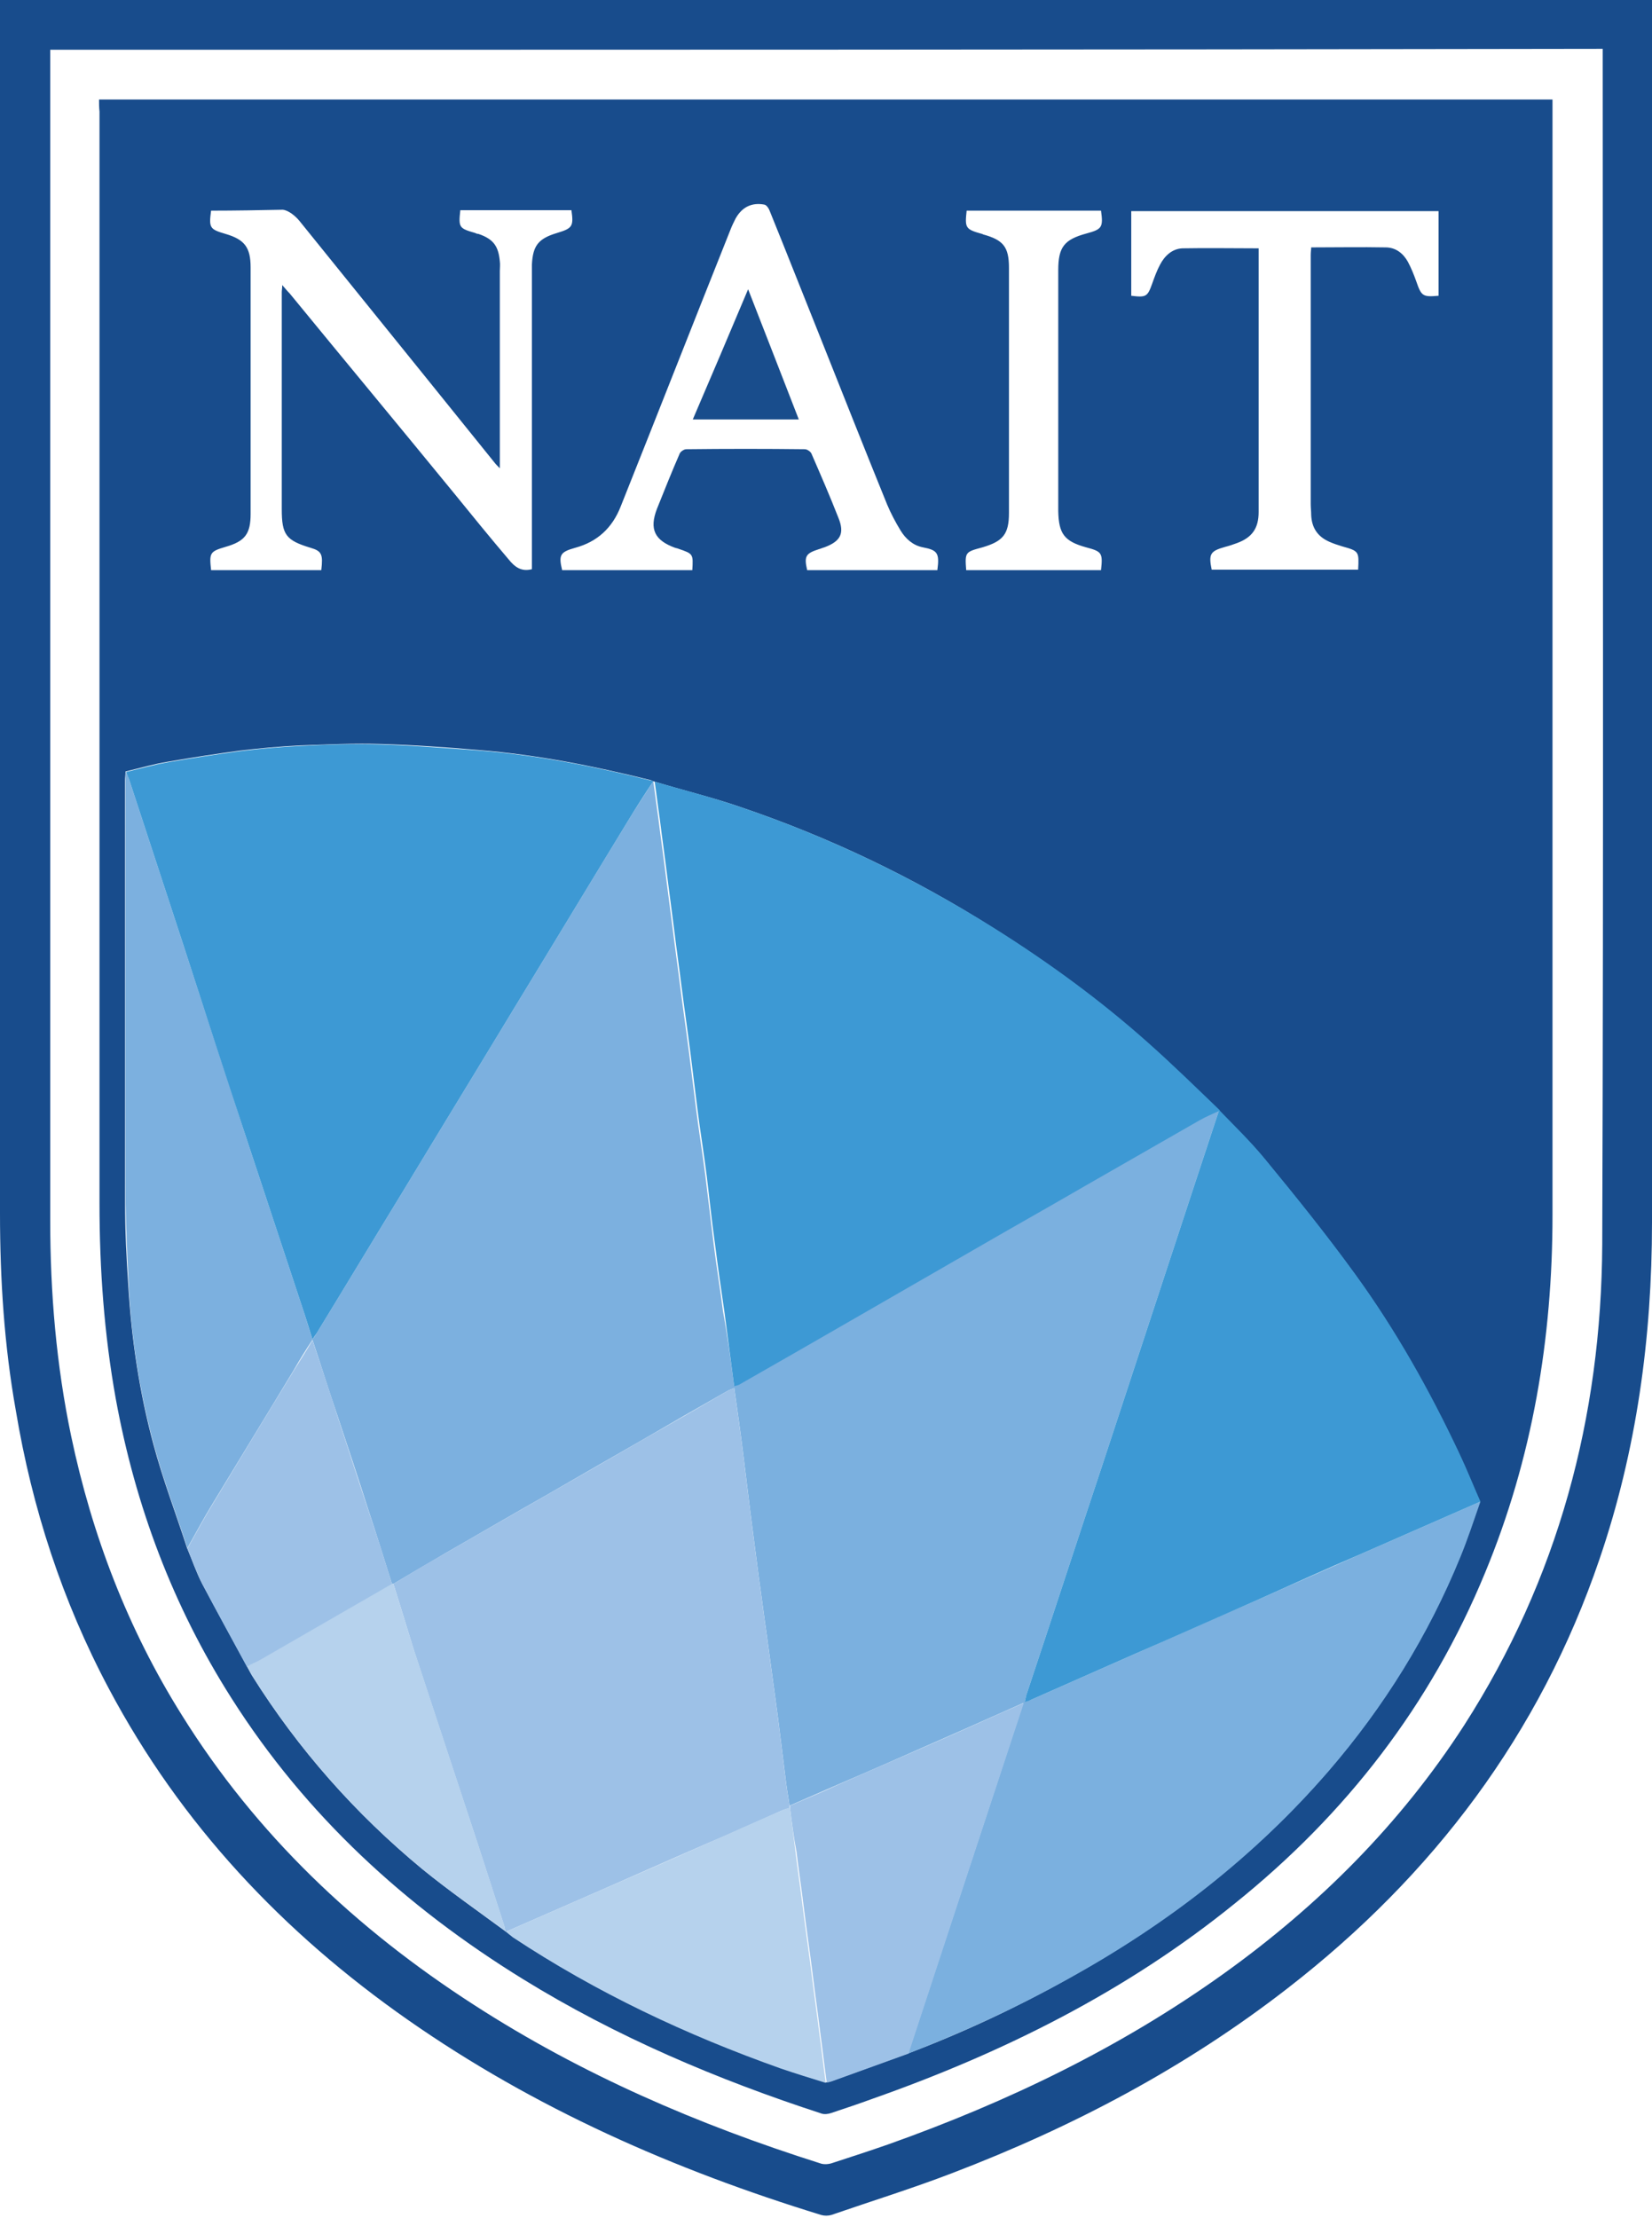 <?xml version="1.0" encoding="utf-8"?>
<!-- Generator: Adobe Illustrator 22.0.1, SVG Export Plug-In . SVG Version: 6.00 Build 0)  -->
<svg version="1.1" id="Layer_1" xmlns="http://www.w3.org/2000/svg" xmlns:xlink="http://www.w3.org/1999/xlink" x="0px" y="0px"
	 viewBox="0 0 355.3 476.9" style="enable-background:new 0 0 355.3 476.9;" xml:space="preserve">
<style type="text/css">
	.st0{fill:#184C8C;}
	.st1{fill:#7BB0DF;}
	.st2{fill:#7CB0DF;}
	.st3{fill:#3D99D4;}
	.st4{fill:#9DC1E7;}
	.st5{fill:#B6D2ED;}
	.st6{fill:#194D8C;}
</style>
<g>
	<path class="st0" d="M0,0c118.5,0,236.8,0,355.3,0c0,0.7,0,1.3,0,1.9c0,87,0,174,0,261c0,24.7-3.3,49-11.3,72.4
		c-12.8,37.6-35.8,68-67,92.2c-22,17.1-46.3,29.9-72.2,39.8c-8.6,3.3-17.3,6-26,9c-0.7,0.2-1.5,0.2-2.2,0
		c-31.6-9.7-61.6-22.9-88.8-41.9c-26.9-18.8-48.9-42.1-64.4-71.3c-10-18.8-16.5-38.8-20-59.8C0.9,289.3,0,275.1,0,260.9
		C0,174.7,0,88.6,0,2.5C0,1.7,0,1,0,0z M10.8,10.7c0,0.7,0,1.4,0,2c0,83.2,0,166.5,0,249.7c0,15.6,1.3,31.1,4.5,46.4
		c4.5,21.4,12.2,41.5,23.8,60c16,25.7,37.5,46,62.8,62.3c23.2,15,48.3,25.8,74.5,34.1c0.8,0.3,1.9,0.2,2.7-0.1c4-1.3,8-2.6,12-4
		c25.6-9.1,49.9-20.8,72.1-36.7c20.5-14.7,38-32.2,51.7-53.4c20.2-31.5,29.5-66.2,29.7-103.4c0.3-85.1,0.1-170.1,0.1-255.2
		c0-0.6,0-1.2,0-1.9C233.2,10.7,122.1,10.7,10.8,10.7z"/>
	<path class="st0" d="M21.3,21.4c104.2,0,208.3,0,312.6,0c0,0.7,0,1.3,0,1.9c0,79.3,0,158.7,0,238c0,26.5-4.3,52.3-14.5,76.9
		c-11.7,28.4-29.9,51.9-53.8,71.1c-23.3,18.9-49.8,32.1-77.9,42c-3,1.1-6,2.1-9,3.1c-0.6,0.2-1.4,0.3-2,0.1
		c-22.4-7.3-44.1-16.5-64.2-28.9c-25.3-15.6-46.7-35.2-62.7-60.4c-12.6-19.8-20.7-41.4-24.9-64.4c-2.5-13.9-3.5-27.9-3.5-42
		c0-78.3,0-156.6,0-234.8C21.3,23.1,21.3,22.3,21.3,21.4z M53.1,358.3c0.4,0.7,0.7,1.3,1.1,2c9.9,15.8,22.2,29.7,36.6,41.6
		c5.8,4.7,11.9,9,17.9,13.4c0,0,0.1,0,0.1,0c0.5,0.4,1,0.8,1.5,1.2c18,11.9,37.4,21,57.6,28.2c3.2,1.1,6.5,2.1,9.7,3.1
		c0.3-0.1,0.7,0,1-0.2c5.6-2,11.1-4,16.6-6c11.9-4.5,23.4-9.9,34.5-16.1c21.2-11.8,40.1-26.3,56-44.7c11.9-13.8,21.4-29.1,28.3-46
		c1.6-3.9,2.9-7.9,4.3-11.9c-1.5-3.4-2.9-6.9-4.5-10.3c-6.4-13.5-13.7-26.6-22.5-38.7c-6.1-8.4-12.7-16.5-19.2-24.5
		c-3.1-3.8-6.7-7.1-10-10.7c0,0,0,0,0,0c-5.2-4.9-10.2-9.9-15.5-14.6c-10.3-9.1-21.3-17.2-32.9-24.5c-17.2-10.9-35.4-19.6-54.6-26.1
		c-6.1-2.1-12.4-3.6-18.6-5.5l0,0c-0.3-0.1-0.5-0.3-0.8-0.3c-12.1-3-24.2-5.4-36.6-6.4c-7-0.6-14-1.1-21.1-1.3
		c-5.8-0.2-11.6,0.1-17.5,0.3c-4.3,0.2-8.5,0.6-12.8,1.1c-5.2,0.7-10.4,1.5-15.6,2.4c-3.1,0.5-6.1,1.4-9.1,2.1
		c0,0.6-0.1,1.3-0.1,1.9c0,30.3,0,60.6,0,90.8c0,6,0.3,12,0.7,18c0.7,11.5,2.4,22.9,5.4,34c2,7.5,4.8,14.8,7.2,22.2
		c1.1,2.6,2,5.3,3.3,7.8C46.7,346.6,49.9,352.4,53.1,358.3z M45.4,45.3c-0.5,3.7-0.3,4,3.1,5c4.1,1.2,5.4,2.9,5.4,7.2
		c0,17.7,0,35.4,0,53c0,4.3-1.2,5.9-5.4,7.1c-3.4,1-3.5,1.3-3.1,5c7.9,0,15.8,0,23.7,0c0.4-3.4,0.1-4.1-2.3-4.8
		c-5.3-1.6-6.2-2.8-6.2-8.3c0-15.6,0-31.1,0-46.7c0-0.4,0.1-0.8,0.1-1.5c0.7,0.8,1.1,1.3,1.6,1.8C74.1,77.5,85.9,91.7,97.6,106
		c3.9,4.8,7.8,9.6,11.8,14.3c1.3,1.6,2.7,2.7,5,2.1c0-0.8,0-1.5,0-2.2c0-20.3,0-40.5,0-60.8c0-0.8,0-1.7,0-2.5
		c0.2-4.1,1.4-5.6,5.4-6.8c3.3-1,3.6-1.4,3.1-4.9c-8,0-15.9,0-23.9,0c-0.4,3.7-0.3,3.9,3.2,4.9c0.2,0.1,0.4,0.2,0.7,0.2
		c3.2,1.1,4.3,2.6,4.6,5.9c0.1,0.7,0,1.4,0,2.1c0,13.5,0,27,0,40.5c0,0.5,0,1,0,1.9c-0.6-0.6-0.9-0.9-1.2-1.3
		c-5-6.2-10-12.4-15-18.6c-9-11.1-17.9-22.2-26.9-33.3c-0.9-1.1-2.4-2.3-3.6-2.4C55.8,45.2,50.6,45.3,45.4,45.3z M201.6,122.6
		c0.5-3.7,0-4.3-3.1-4.9c-2.1-0.4-3.7-1.8-4.8-3.6c-1.1-1.8-2.1-3.7-2.9-5.6c-4.8-11.8-9.5-23.7-14.2-35.5
		c-3.7-9.2-7.3-18.4-11-27.5c-0.2-0.6-0.7-1.4-1.2-1.5c-2.7-0.5-4.8,0.5-6.2,3c-0.4,0.8-0.8,1.6-1.1,2.4
		c-7.9,19.8-15.7,39.7-23.6,59.5c-1.8,4.6-5,7.6-9.8,8.9c-3.2,0.9-3.6,1.5-2.8,4.8c9.3,0,18.7,0,28,0c0.2-3.5,0.2-3.5-3-4.6
		c-0.2-0.1-0.4-0.1-0.7-0.2c-4.4-1.6-5.6-4-3.9-8.4c1.6-4,3.2-8,4.9-11.9c0.2-0.4,0.9-0.9,1.4-0.9c8.5-0.1,17-0.1,25.5,0
		c0.5,0,1.2,0.5,1.4,0.9c2,4.6,4,9.2,5.8,13.8c1.4,3.4,0.5,5.1-3,6.4c-0.4,0.1-0.8,0.3-1.2,0.4c-2.8,0.9-3.2,1.5-2.5,4.5
		C183,122.6,192.2,122.6,201.6,122.6z M309.4,63.6c0-6.2,0-12.2,0-18.2c-22.1,0-44,0-66.1,0c0,6.1,0,12.2,0,18.2
		c3.2,0.4,3.5,0.2,4.5-2.6c0.5-1.4,1-2.8,1.7-4.1c1-1.9,2.6-3.4,4.8-3.5c5.4-0.1,10.8,0,16.4,0c0,0.6,0,1.2,0,1.8
		c0,12.1,0,24.2,0,36.2c0,6.2,0,12.5,0,18.7c0,3.5-1.4,5.5-4.7,6.7c-0.8,0.3-1.7,0.6-2.5,0.8c-3.2,0.9-3.6,1.5-2.9,4.9
		c10.5,0,21,0,31.5,0c0.2-3.9,0.2-4-3.4-5c-1-0.3-1.9-0.6-2.8-1c-2.5-1.1-3.8-3-3.9-5.8c0-0.8-0.1-1.5-0.1-2.3c0-17.9,0-35.7,0-53.6
		c0-0.6,0.1-1.1,0.1-1.6c5.4,0,10.7-0.1,16,0c2.2,0,3.8,1.3,4.8,3.1c0.7,1.3,1.3,2.8,1.8,4.2C305.7,63.7,306,63.9,309.4,63.6z
		 M207.8,122.6c9.7,0,19.4,0,29,0c0.4-3.7,0.2-4-3.2-4.9c-4.7-1.3-5.9-2.9-6-7.8c0-17.3,0-34.5,0-51.8c0-5,1.3-6.6,6.1-7.9
		c3.3-0.9,3.6-1.3,3.1-4.9c-9.6,0-19.2,0-28.9,0c-0.4,3.7-0.3,4,3.3,5c0.1,0,0.1,0,0.2,0.1c4.4,1.2,5.6,2.7,5.6,7.2
		c0,17.6,0,35.1,0,52.7c0,4.6-1.3,6.1-5.7,7.4C207.6,118.7,207.5,118.7,207.8,122.6z"/>
	<path class="st1" d="M318.4,322.9c-1.4,4-2.7,8-4.3,11.9c-6.9,16.9-16.4,32.2-28.3,46c-15.9,18.4-34.8,33-56,44.7
		c-11.1,6.2-22.6,11.5-34.5,16.1c8.2-25,16.5-50,24.8-75.4c-5.9,2.6-11.4,5.1-16.9,7.5c-7.7,3.4-15.4,6.8-23.1,10.1
		c-3.4,1.5-6.9,3-10.3,4.5c-0.2-1.6-0.5-3.1-0.7-4.7c-0.6-4.8-1.2-9.6-1.8-14.4c-0.8-5.9-1.6-11.8-2.4-17.7
		c-0.6-4.1-1.1-8.2-1.7-12.3c-0.6-4.6-1.2-9.3-1.8-13.9c-0.5-4.1-1-8.1-1.5-12.2c-0.6-4.9-1.3-9.8-2-14.7c0-0.1,0-0.3,0-0.4
		c0.3-0.1,0.6-0.1,0.8-0.3c8.4-4.8,16.7-9.6,25.1-14.4c8.3-4.8,16.7-9.6,25-14.4c8.1-4.7,16.3-9.3,24.4-14
		c8.2-4.7,16.4-9.5,24.6-14.1c1.4-0.8,2.9-1.4,4.4-2.1c0,0,0,0,0,0c-2,6.1-4,12.1-6,18.2c-6.4,19.5-12.8,38.9-19.2,58.4
		c-5.4,16.2-10.7,32.5-16.1,48.7c-0.2,0.6-0.3,1.2-0.5,2c0.7-0.3,1.1-0.4,1.4-0.5c7.5-3.3,14.9-6.6,22.4-9.9
		c8.9-3.9,17.8-7.9,26.8-11.8c7.1-3.2,14.3-6.3,21.4-9.5C301.1,330.5,309.7,326.7,318.4,322.9z"/>
	<path class="st2" d="M157.9,298.1c0,0.1,0,0.3,0,0.4c-0.5,0.2-1.1,0.4-1.6,0.7c-6,3.4-11.9,6.8-17.9,10.3
		c-6.8,3.9-13.6,7.8-20.5,11.8c-7.4,4.2-14.8,8.5-22.1,12.7c-3.8,2.2-7.5,4.4-11.2,6.6c-0.1,0-0.2,0-0.3,0
		c-1.7-5.4-3.4-10.9-5.2-16.3c-2.1-6.6-4.3-13.2-6.5-19.8c-1.8-5.3-3.5-10.7-5.4-16.4c-1.5,2.3-2.8,4.4-4,6.5
		c-5.8,9.6-11.7,19.2-17.5,28.8c-1.9,3.1-3.6,6.3-5.4,9.5c-2.4-7.4-5.2-14.7-7.2-22.2c-3-11.1-4.8-22.5-5.4-34c-0.3-6-0.6-12-0.7-18
		c-0.1-30.3,0-60.6,0-90.8c0-0.6,0-1.3,0.1-1.9c0.2,0.5,0.5,0.9,0.6,1.4c3.9,11.9,7.8,23.8,11.7,35.7c4.5,13.9,9.1,27.8,13.6,41.7
		c4.2,12.7,8.4,25.4,12.6,38.1c0.5,1.6,1,3.3,1.6,5.1c0.5-0.6,0.7-1,0.9-1.3c6.3-10.3,12.5-20.6,18.8-30.9
		c7.8-12.9,15.7-25.8,23.5-38.7c8.3-13.6,16.5-27.2,24.8-40.8c1.7-2.8,3.5-5.5,5.3-8.3c0,0,0,0,0,0c0.4,2.7,0.7,5.3,1.1,8
		c0.5,4.1,1.1,8.2,1.6,12.3c0.5,3.9,1,7.8,1.5,11.6c0.5,4.1,1.1,8.2,1.6,12.3c0.6,4.7,1.3,9.5,1.9,14.2c0.5,4,1,8,1.5,12
		c0.6,4.8,1.4,9.6,2,14.4c0.6,4.9,1.2,9.9,1.8,14.8c0.6,4.8,1.4,9.6,2,14.4C156.5,287.4,157.2,292.8,157.9,298.1z"/>
	<path class="st3" d="M157.9,298.1c-0.7-5.3-1.4-10.7-2.1-16c-0.7-4.8-1.4-9.6-2-14.4c-0.7-4.9-1.2-9.9-1.8-14.8
		c-0.6-4.8-1.4-9.6-2-14.4c-0.5-4-1-8-1.5-12c-0.6-4.8-1.3-9.5-1.9-14.2c-0.5-4.1-1.1-8.2-1.6-12.3c-0.5-3.9-1-7.8-1.5-11.6
		c-0.5-4.1-1.1-8.2-1.6-12.3c-0.4-2.7-0.7-5.3-1.1-8c6.2,1.8,12.5,3.4,18.6,5.5c19.2,6.5,37.4,15.3,54.6,26.1
		c11.6,7.3,22.7,15.4,32.9,24.5c5.3,4.7,10.4,9.7,15.5,14.6c-1.5,0.7-3,1.3-4.4,2.1c-8.2,4.7-16.4,9.4-24.6,14.1
		c-8.1,4.7-16.3,9.3-24.4,14c-8.3,4.8-16.7,9.6-25,14.4c-8.3,4.8-16.7,9.6-25.1,14.4C158.4,298,158.1,298,157.9,298.1z"/>
	<path class="st3" d="M140.5,168c-1.8,2.7-3.6,5.5-5.3,8.3c-8.3,13.6-16.5,27.2-24.8,40.8c-7.8,12.9-15.7,25.8-23.5,38.7
		c-6.3,10.3-12.5,20.6-18.8,30.9c-0.2,0.3-0.5,0.7-0.9,1.3c-0.6-1.9-1.1-3.5-1.6-5.1c-4.2-12.7-8.4-25.4-12.6-38.1
		c-4.6-13.9-9.1-27.8-13.6-41.7c-3.9-11.9-7.8-23.8-11.7-35.7c-0.2-0.5-0.4-1-0.6-1.4c3-0.7,6.1-1.6,9.1-2.1
		c5.2-0.9,10.4-1.7,15.6-2.4c4.2-0.5,8.5-0.9,12.8-1.1c5.8-0.3,11.6-0.5,17.5-0.3c7,0.2,14.1,0.8,21.1,1.3c12.4,1,24.6,3.4,36.6,6.4
		C140,167.7,140.2,167.9,140.5,168z"/>
	<path class="st4" d="M84.6,340.6c3.7-2.2,7.4-4.5,11.2-6.6c7.4-4.3,14.8-8.5,22.1-12.7c6.8-3.9,13.6-7.8,20.5-11.8
		c6-3.4,11.9-6.8,17.9-10.3c0.5-0.3,1.1-0.5,1.6-0.7c0.7,4.9,1.4,9.8,2,14.7c0.5,4,1,8.1,1.5,12.2c0.6,4.6,1.2,9.3,1.8,13.9
		c0.6,4.1,1.1,8.2,1.7,12.3c0.8,5.9,1.6,11.8,2.4,17.7c0.6,4.8,1.2,9.6,1.8,14.4c0.2,1.6,0.5,3.1,0.7,4.7c0,0.1,0,0.2,0,0.4
		c-0.6,0.2-1.2,0.3-1.8,0.6c-5.4,2.4-10.7,4.8-16.1,7.1c-8.5,3.7-17,7.5-25.5,11.2c-5.9,2.6-11.7,5.1-17.6,7.7c0,0-0.1,0-0.1,0
		c-0.1-0.6-0.2-1.2-0.4-1.7c-2.8-8.7-5.6-17.4-8.5-26.1c-3.6-10.9-7.2-21.8-10.8-32.8C87.5,350,86.1,345.3,84.6,340.6z"/>
	<path class="st3" d="M318.4,322.9c-8.7,3.8-17.3,7.6-26,11.4c-7.2,3.1-14.3,6.3-21.4,9.5c-8.9,3.9-17.8,7.9-26.8,11.8
		c-7.5,3.3-14.9,6.6-22.4,9.9c-0.4,0.2-0.7,0.3-1.4,0.5c0.2-0.8,0.3-1.5,0.5-2c5.4-16.2,10.7-32.5,16.1-48.7
		c6.4-19.5,12.8-38.9,19.2-58.4c2-6.1,4-12.1,6-18.2c3.4,3.5,6.9,6.9,10,10.7c6.6,8,13.1,16.1,19.2,24.5
		c8.8,12.1,16.1,25.1,22.5,38.7C315.5,316,316.9,319.5,318.4,322.9z"/>
	<path class="st4" d="M169.9,388.7c0-0.1,0-0.2,0-0.4c3.4-1.5,6.9-2.9,10.3-4.5c7.7-3.4,15.4-6.7,23.1-10.1
		c5.5-2.4,10.9-4.9,16.9-7.5c-8.4,25.4-16.6,50.4-24.8,75.4c-5.5,2-11.1,4-16.6,6c-0.3,0.1-0.7,0.1-1,0.2c-0.5-3.6-0.9-7.2-1.4-10.8
		c-0.5-4.1-1.1-8.2-1.6-12.3c-0.6-4.8-1.3-9.5-1.9-14.3c-0.5-4.1-1.1-8.1-1.6-12.2C170.7,395.1,170.3,391.9,169.9,388.7z"/>
	<path class="st5" d="M169.9,388.7c0.4,3.2,0.8,6.4,1.2,9.6c0.5,4.1,1.1,8.1,1.6,12.2c0.6,4.8,1.3,9.5,1.9,14.3
		c0.5,4.1,1.1,8.2,1.6,12.3c0.5,3.6,0.9,7.2,1.4,10.8c-3.2-1-6.5-2-9.7-3.1c-20.3-7.2-39.6-16.3-57.6-28.2c-0.5-0.4-1-0.8-1.5-1.2
		c5.9-2.6,11.7-5.1,17.6-7.7c8.5-3.7,17-7.4,25.5-11.2c5.4-2.4,10.7-4.8,16.1-7.1C168.6,389,169.3,388.9,169.9,388.7z"/>
	<path class="st5" d="M84.6,340.6c1.5,4.7,2.9,9.4,4.4,14.1c3.6,10.9,7.2,21.8,10.8,32.8c2.9,8.7,5.7,17.4,8.5,26.1
		c0.2,0.6,0.3,1.1,0.4,1.7c-6-4.5-12.2-8.7-17.9-13.4c-14.4-11.9-26.6-25.7-36.6-41.6c-0.4-0.6-0.7-1.3-1.1-2c1-0.5,2.1-1,3.1-1.6
		c9.4-5.4,18.7-10.8,28.1-16.2C84.4,340.6,84.5,340.6,84.6,340.6z"/>
	<path class="st4" d="M84.3,340.6c-9.4,5.4-18.7,10.8-28.1,16.2c-1,0.6-2.1,1-3.1,1.6c-3.2-5.9-6.4-11.7-9.5-17.6
		c-1.3-2.5-2.2-5.2-3.3-7.8c1.8-3.2,3.5-6.4,5.4-9.5c5.8-9.6,11.6-19.2,17.5-28.8c1.3-2.1,2.6-4.1,4-6.5c1.9,5.7,3.7,11,5.4,16.4
		c2.2,6.6,4.3,13.2,6.5,19.8C80.9,329.7,82.6,335.1,84.3,340.6z"/>
	<path class="st6" d="M171.8,90.2c-7.7,0-15,0-22.8,0c4-9.3,7.9-18.5,11.9-28C164.6,71.7,168.2,80.9,171.8,90.2z"/>
</g>
</svg>
